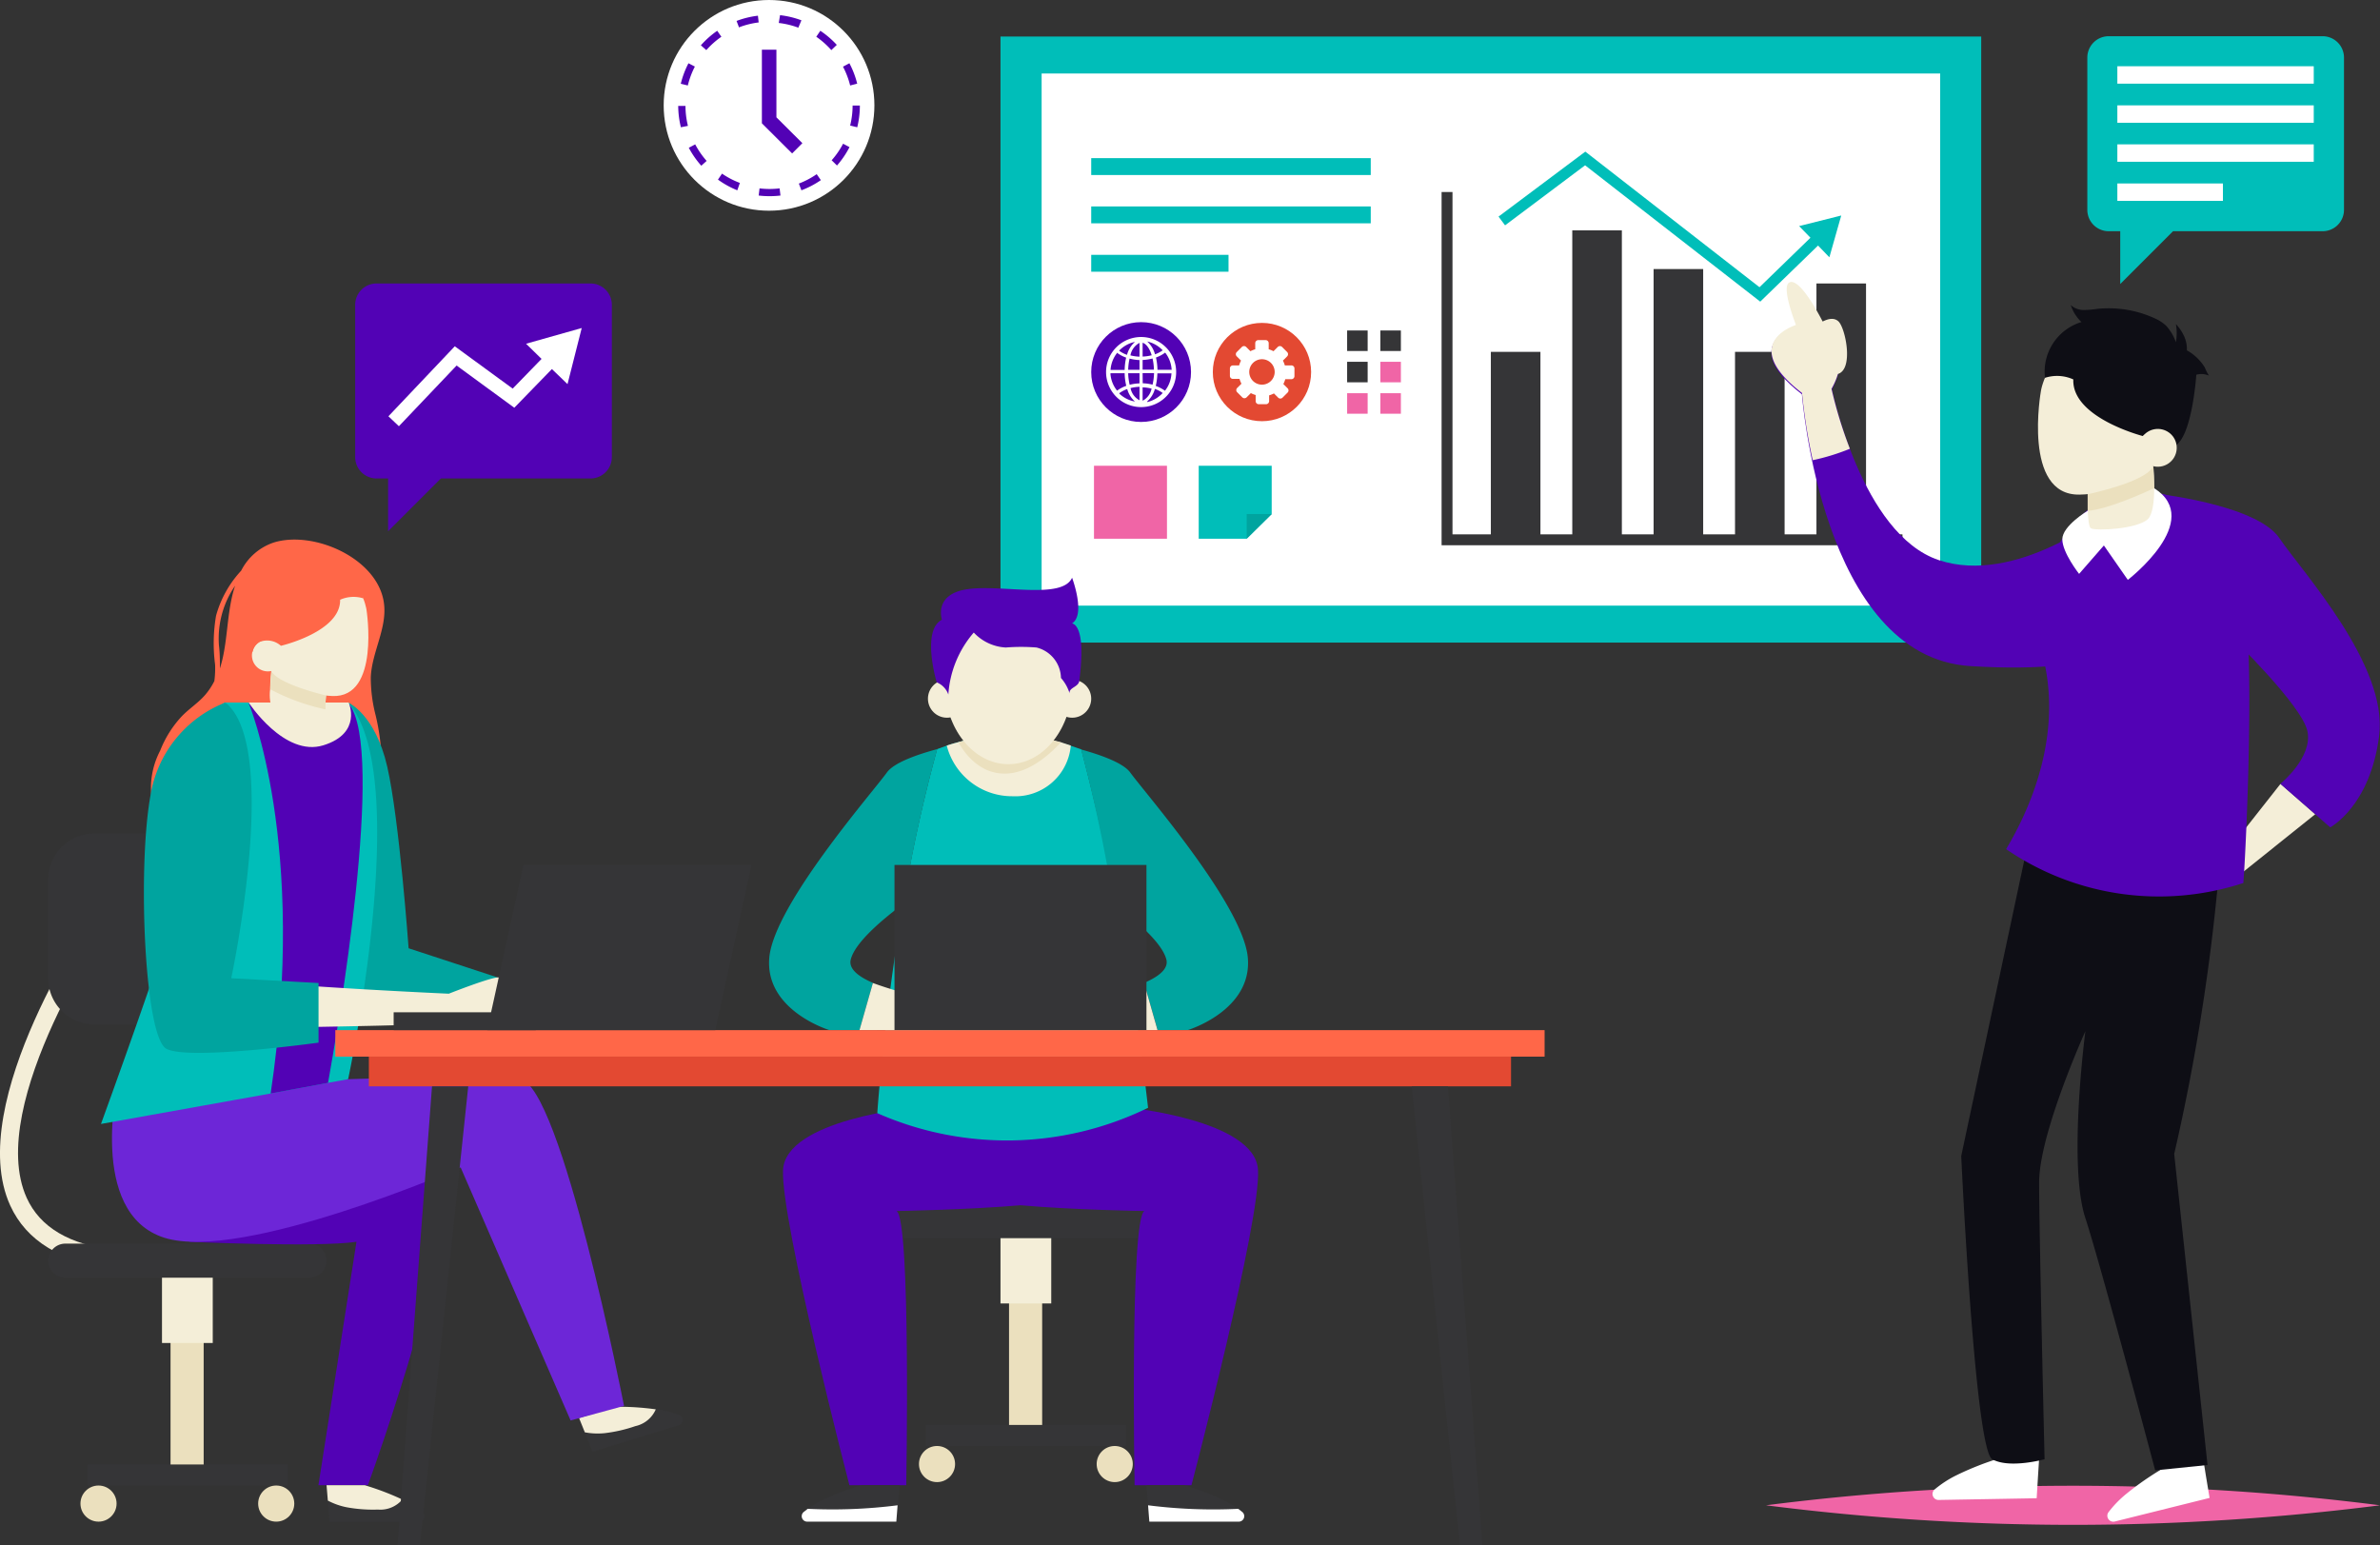 <svg xmlns="http://www.w3.org/2000/svg" viewBox="0 0 222.73 144.6">
  <rect x="0" y="0" width="222.73" height="144.6" fill="#333333" stroke="none"/>
  <defs>
    <style>
      .cls-1 {
        fill: #00beb9;
      }

      .cls-2 {
        fill: #fff;
      }

      .cls-3 {
        fill: #353537;
      }

      .cls-4 {
        fill: #00a49f;
      }

      .cls-5 {
        fill: #f065a6;
      }

      .cls-6 {
        fill: #5202b5;
      }

      .cls-7 {
        fill: #e34932;
      }

      .cls-8 {
        fill: #f4eed8;
      }

      .cls-9 {
        fill: #0e0e15;
      }

      .cls-10 {
        fill: #ebe0be;
      }

      .cls-11 {
        fill: #ff6748;
      }

      .cls-12 {
        fill: #6d26d7;
      }
    </style>
  </defs>
  <title>teamwork</title>
  <g id="Layer_2" data-name="Layer 2">
    <g id="OBJECTS">
      <g>
        <g>
          <g>
            <rect class="cls-1" x="93.63" y="3.42" width="91.78" height="56.72"/>
            <rect class="cls-2" x="97.48" y="6.88" width="84.09" height="49.8"/>
            <polygon class="cls-3" points="174.63 50.01 174.63 26.53 169.99 26.53 169.99 50.01 167.01 50.01 167.01 32.93 162.37 32.93 162.37 50.01 159.39 50.01 159.39 25.18 154.75 25.18 154.75 50.01 151.78 50.01 151.78 21.56 147.14 21.56 147.14 50.01 144.16 50.01 144.16 32.93 139.52 32.93 139.52 50.01 135.93 50.01 135.93 17.97 134.91 17.97 134.91 51.03 178.04 51.03 178.04 50.01 174.63 50.01"/>
            <rect class="cls-1" x="102.12" y="14.8" width="26.16" height="1.58"/>
            <rect class="cls-1" x="102.12" y="19.32" width="26.16" height="1.58"/>
            <rect class="cls-1" x="102.12" y="23.85" width="12.85" height="1.58"/>
            <g>
              <polygon class="cls-1" points="119.01 43.59 119.01 48.11 116.67 50.42 112.18 50.42 112.18 43.59 119.01 43.59"/>
              <polygon class="cls-4" points="119.01 48.11 116.67 50.42 116.67 48.11 119.01 48.11"/>
            </g>
            <rect class="cls-5" x="102.38" y="43.59" width="6.83" height="6.83"/>
            <polygon class="cls-1" points="172.31 20.17 168.37 21.16 169.43 22.25 164.66 26.88 148.36 14.19 140.24 20.27 140.85 21.09 148.34 15.47 164.73 28.23 170.14 22.98 171.2 24.08 172.31 20.17"/>
            <g>
              <circle class="cls-6" cx="106.79" cy="34.82" r="4.67"/>
              <path class="cls-2" d="M106.79,31.54a3.28,3.28,0,1,0,3.28,3.28A3.28,3.28,0,0,0,106.79,31.54Zm-.59.47a2.45,2.45,0,0,0-.73,1.2,2.83,2.83,0,0,1-.74-.39A2.87,2.87,0,0,1,106.2,32Zm-1.67,1a3.18,3.18,0,0,0,.86.46,5.53,5.53,0,0,0-.14,1.15h-1.32A2.86,2.86,0,0,1,104.52,33.06Zm-.6,1.92h1.32a5.53,5.53,0,0,0,.15,1.18,3.18,3.18,0,0,0-.86.45A2.86,2.86,0,0,1,103.92,35Zm.83,1.86a2.85,2.85,0,0,1,.73-.38,2.43,2.43,0,0,0,.72,1.17A2.87,2.87,0,0,1,104.75,36.84Zm1.88.67a1.64,1.64,0,0,1-.84-1.14,4,4,0,0,1,.84-.12Zm0-1.58a4.31,4.31,0,0,0-.92.13,5.25,5.25,0,0,1-.14-1.08h1.06Zm0-1.27h-1.06a5.24,5.24,0,0,1,.13-1.05,4.25,4.25,0,0,0,.93.14Zm0-1.23a4,4,0,0,1-.85-.12,1.66,1.66,0,0,1,.85-1.17Zm3,1.23h-1.32a5.67,5.67,0,0,0-.14-1.15,3.16,3.16,0,0,0,.86-.46A2.85,2.85,0,0,1,109.65,34.66Zm-.81-1.84a2.84,2.84,0,0,1-.74.39,2.46,2.46,0,0,0-.73-1.2A2.86,2.86,0,0,1,108.84,32.82Zm-1.9-.69c.35.1.66.55.85,1.17a4,4,0,0,1-.85.12Zm0,1.61a4.25,4.25,0,0,0,.93-.14,5.39,5.39,0,0,1,.13,1.05h-1.06Zm0,1.23H108a5.3,5.3,0,0,1-.14,1.08,4.31,4.31,0,0,0-.92-.13Zm0,2.53V36.25a4,4,0,0,1,.84.12A1.64,1.64,0,0,1,106.94,37.5Zm.43.12a2.43,2.43,0,0,0,.72-1.17,2.87,2.87,0,0,1,.73.38A2.87,2.87,0,0,1,107.37,37.63Zm1.66-1a3.22,3.22,0,0,0-.86-.45,5.59,5.59,0,0,0,.15-1.18h1.32A2.86,2.86,0,0,1,109,36.6Z"/>
            </g>
            <g>
              <circle class="cls-7" cx="118.1" cy="34.82" r="4.6"/>
              <path class="cls-2" d="M120.81,34.2h-.57a2.23,2.23,0,0,0-.18-.45l.4-.4a.29.29,0,0,0,0-.4l-.48-.48a.29.29,0,0,0-.4,0l-.4.4a2.22,2.22,0,0,0-.45-.18v-.57a.29.29,0,0,0-.29-.29h-.68a.29.29,0,0,0-.29.29v.57a2.2,2.2,0,0,0-.45.18l-.4-.4a.29.29,0,0,0-.4,0l-.48.48a.28.28,0,0,0,0,.4l.4.4a2.24,2.24,0,0,0-.18.45h-.57a.28.28,0,0,0-.29.29v.68a.28.28,0,0,0,.29.29H116a2.22,2.22,0,0,0,.18.45l-.4.4a.28.28,0,0,0,0,.4l.48.48a.29.29,0,0,0,.4,0l.4-.4a2.22,2.22,0,0,0,.45.18v.57a.29.29,0,0,0,.29.29h.68a.29.29,0,0,0,.29-.29V37a2.24,2.24,0,0,0,.45-.18l.4.4a.29.29,0,0,0,.4,0l.48-.48a.28.28,0,0,0,0-.4l-.4-.4a2.22,2.22,0,0,0,.18-.45h.57a.29.29,0,0,0,.29-.29v-.68A.29.29,0,0,0,120.81,34.2ZM118.1,36a1.19,1.19,0,1,1,1.19-1.19A1.19,1.19,0,0,1,118.1,36Z"/>
            </g>
            <g>
              <g>
                <rect class="cls-3" x="126.07" y="30.93" width="1.92" height="1.92"/>
                <rect class="cls-3" x="129.18" y="30.93" width="1.92" height="1.92"/>
              </g>
              <g>
                <rect class="cls-3" x="126.07" y="33.86" width="1.92" height="1.92"/>
                <rect class="cls-5" x="129.18" y="33.86" width="1.92" height="1.92"/>
              </g>
              <g>
                <rect class="cls-5" x="126.07" y="36.8" width="1.92" height="1.92"/>
                <rect class="cls-5" x="129.18" y="36.8" width="1.92" height="1.92"/>
              </g>
            </g>
          </g>
          <g>
            <g>
              <path class="cls-6" d="M197.11,48.06s-8.44,6.77-15.67,4.36-10-16-10-16,1.62-2.78,0-3.74c0,0,.32-2.3-1.3-2.5s-8,1.73-1.51,6.72c0,0,1.83,24.58,15.76,25.44s13.75-2.65,13.75-2.65Z"/>
              <path class="cls-8" d="M171.4,36.39A6.71,6.71,0,0,0,172,35h0c1.49-.46.71-4.27.06-4.91-.49-.47-1.17-.15-1.49,0-.33-.64-2.09-4-3.06-3.68-.72.23,0,2.51.56,4-2.09.76-4.11,2.77.57,6.37a52.54,52.54,0,0,0,1,6.29A20.34,20.34,0,0,0,173.12,42,40.63,40.63,0,0,1,171.4,36.39Z"/>
            </g>
            <polygon class="cls-8" points="213.42 73.36 207.34 81.08 208.67 82.61 216.67 76.2 213.42 73.36"/>
            <path class="cls-6" d="M201.32,46.14s9.81,1,12,4.23,10.17,11.88,9.33,18.49-4.58,8.57-4.58,8.57l-4.67-4.07s3.05-2.46,2.54-4.92-7.3-9-7.3-9l-5.34-10.69Z"/>
            <g>
              <g>
                <path class="cls-5" d="M222.73,140.88A227.85,227.85,0,0,1,194,142.71a227.85,227.85,0,0,1-28.73-1.83,226.63,226.63,0,0,1,57.46,0Z"/>
                <path class="cls-2" d="M206.18,136.51l.25,1.56.35,2.12-8.88,2.21a.56.56,0,0,1-.59-.86A10.24,10.24,0,0,1,199,139.8a28,28,0,0,1,3.38-2.35Z"/>
                <path class="cls-2" d="M190.83,136.51l-.1,1.57-.13,2.14-9.15.16a.56.56,0,0,1-.38-1,10.18,10.18,0,0,1,2-1.3,27.94,27.94,0,0,1,3.82-1.53Z"/>
                <path class="cls-9" d="M207.66,81.6A193.18,193.18,0,0,1,203.47,108l3.12,29.11-4.9.5s-5.06-19.11-6.53-23.6c-1.65-5,0-17.5,0-17.5s-4.33,9.56-4.33,14.16.51,25.9.51,25.9-3.27.91-4.9,0-2.9-28.38-2.9-28.38l6.35-29.79A126.22,126.22,0,0,0,207.66,81.6Z"/>
              </g>
              <path class="cls-6" d="M209.94,82.64c.25-2.95,1.16-22.56-.06-27-2.72-9.83-8.56-9.54-8.56-9.54-1.79,4.15-5.53,1.34-5.53,1.34s-6.58,4-4.4,14.88c1.41,7-1.45,13.47-3.65,17.15A25.31,25.31,0,0,0,209.94,82.64Z"/>
              <path class="cls-2" d="M195.36,47.81S193,49.22,193,50.47s1.57,3.24,1.57,3.24l2.32-2.66,2.24,3.22s7.22-5.54,2.47-8.58S195.36,47.81,195.36,47.81Z"/>
              <g>
                <path class="cls-8" d="M191,36.58s-1.77,9.81,3.61,9.71,7.37-4,7-6.28-.69-6.93-5.29-7.49S191,36.58,191,36.58Z"/>
                <path class="cls-9" d="M206.34,34.4a4.56,4.56,0,0,0-1.68-1.61v0a3,3,0,0,0-.25-1.3,4.28,4.28,0,0,0-.78-1.16,4.91,4.91,0,0,1,0,1.7,4.53,4.53,0,0,0-.9-1.53,3.72,3.72,0,0,0-1-.67,10.34,10.34,0,0,0-5.49-.92,8,8,0,0,1-1.28.1,1.77,1.77,0,0,1-1.17-.46,3.81,3.81,0,0,0,1,1.59,4.85,4.85,0,0,0-3.41,5.22,3.69,3.69,0,0,1,2.65.15c-.15,3.59,6.51,5.3,6.51,5.3a2.31,2.31,0,0,1,2.34-.38,1.6,1.6,0,0,1,.79,1.21c1.51-1.09,1.87-6.57,1.87-6.57a1.83,1.83,0,0,1,1.18.08A4.15,4.15,0,0,1,206.34,34.4Z"/>
                <circle class="cls-8" cx="201.94" cy="41.91" r="1.77" transform="translate(-4.11 32.9) rotate(-9.22)"/>
                <path class="cls-8" d="M201.23,41.67l.22,1.33s0,.24.06.63.09,1.28.09,2.06c0,1.21-.14,2.47-.6,2.9-1,.93-4.79,1.11-5.32.86-.17-.08-.26-.76-.3-1.65,0-.48,0-1,0-1.55h0c0-1.64.05-3.28.05-3.28Z"/>
                <path class="cls-10" d="M201.51,43.63c0,.51.09,1.28.09,2.06-1.5.69-4.53,2-6.23,2.12,0-.48,0-1,0-1.55h0C195.5,46.22,200.84,45.12,201.51,43.63Z"/>
              </g>
            </g>
          </g>
          <g>
            <path class="cls-1" d="M217.34,3.39h-20a2,2,0,0,0-2,2V19.64a2,2,0,0,0,2,2h1.08v4.94l4.94-4.94h14a2,2,0,0,0,2-2V5.36A2,2,0,0,0,217.34,3.39Z"/>
            <g>
              <rect class="cls-2" x="198.15" y="6.2" width="18.38" height="1.63"/>
              <rect class="cls-2" x="198.15" y="9.86" width="18.38" height="1.63"/>
              <rect class="cls-2" x="198.15" y="13.51" width="18.38" height="1.63"/>
              <rect class="cls-2" x="198.15" y="17.17" width="9.88" height="1.63"/>
            </g>
          </g>
        </g>
        <g>
          <g>
            <path class="cls-3" d="M107.43,115.88H84.59A1.61,1.61,0,0,1,83,114.28h0a1.61,1.61,0,0,1,1.61-1.61h22.84a1.61,1.61,0,0,1,1.61,1.61h0A1.61,1.61,0,0,1,107.43,115.88Z"/>
            <g>
              <rect class="cls-10" x="94.43" y="118.41" width="3.1" height="15.68"/>
              <rect class="cls-8" x="93.63" y="115.88" width="4.75" height="6.11"/>
            </g>
            <g>
              <rect class="cls-3" x="86.64" y="133.36" width="18.74" height="1.97"/>
              <g>
                <circle class="cls-10" cx="87.69" cy="137.02" r="1.69"/>
                <circle class="cls-10" cx="104.32" cy="137.02" r="1.69"/>
              </g>
            </g>
          </g>
          <g>
            <path class="cls-6" d="M117.73,109.51c-.23-4.75-12.44-5.88-12.44-5.88l-9.79.06-9.78-.06s-12.22,1.13-12.44,5.88S79.49,139,79.49,139h5.32s.45-24.75-.9-25.66c0,0,6.56-.11,11.59-.54,5,.44,11.59.54,11.59.54-1.36.9-.91,25.66-.91,25.66h5.32S118,114.26,117.73,109.51Z"/>
            <g>
              <path class="cls-3" d="M84.19,139l-.12,1.44,0,.43-.12,1.53H75.54a.51.51,0,0,1-.33-.9l.38-.3a10.85,10.85,0,0,1,1.5-.87A25.58,25.58,0,0,1,80.62,139Z"/>
              <path class="cls-2" d="M84,140.88l-.12,1.53H75.54a.51.51,0,0,1-.33-.9l.38-.3A48.32,48.32,0,0,0,84,140.88Z"/>
            </g>
            <g>
              <path class="cls-3" d="M107.29,139l.12,1.44,0,.43.12,1.53h8.37a.51.51,0,0,0,.33-.9l-.38-.3a10.85,10.85,0,0,0-1.5-.87,25.58,25.58,0,0,0-3.52-1.34Z"/>
              <path class="cls-2" d="M107.44,140.88l.12,1.53h8.37a.51.51,0,0,0,.33-.9l-.38-.3A48.32,48.32,0,0,1,107.44,140.88Z"/>
            </g>
          </g>
        </g>
        <g>
          <path class="cls-1" d="M107.44,103.68l-.19.09a30.07,30.07,0,0,1-25.15.41s.6-8.93,2.42-19.59A146.27,146.27,0,0,1,87.7,70.11h0l.88-.32a18.51,18.51,0,0,1,11.61,0l1,.34A240.47,240.47,0,0,1,107.44,103.68Z"/>
          <g>
            <path class="cls-4" d="M87.71,70.11h0a146.27,146.27,0,0,0-3.17,14.48c-2,1.49-4.51,3.61-4.92,5.2-.23.88.71,1.61,2.08,2.2l-1.26,4.41H77.6s-6-1.82-5.61-6.73,9.66-15.5,11-17.36C83.63,71.4,85.74,70.64,87.71,70.11Z"/>
            <path class="cls-8" d="M89.39,96.41V93.87A36.13,36.13,0,0,1,81.69,92l-1.26,4.42Z"/>
          </g>
          <g>
            <path class="cls-4" d="M101.05,70.11h.11a145.58,145.58,0,0,1,3.07,14.48c2,1.49,4.51,3.61,4.92,5.2.23.88-.71,1.61-2.08,2.2l1.26,4.41h2.84s6-1.82,5.61-6.73-9.66-15.5-11-17.36C105.13,71.4,103,70.64,101.05,70.11Z"/>
            <path class="cls-8" d="M99.37,96.41V93.87a36.13,36.13,0,0,0,7.7-1.87l1.26,4.42Z"/>
          </g>
          <rect class="cls-3" x="83.71" y="80.95" width="23.58" height="15.46"/>
          <g>
            <path class="cls-8" d="M100.21,69.77a5.2,5.2,0,0,1-5.43,4.75,6.31,6.31,0,0,1-6.18-4.74c.36-.12.72-.23,1.09-.32a18.48,18.48,0,0,1,9.58,0C99.58,69.57,99.9,69.67,100.21,69.77Z"/>
            <g>
              <path class="cls-10" d="M99.27,69.49c-1.12,1.2-3,2.86-5.14,2.91-2.45.06-3.87-1.9-4.44-2.94A18.48,18.48,0,0,1,99.27,69.49Z"/>
              <g>
                <ellipse class="cls-8" cx="94.37" cy="63.98" rx="5.97" ry="7.54"/>
                <circle class="cls-8" cx="88.62" cy="65.39" r="1.78"/>
                <circle class="cls-8" cx="100.34" cy="65.39" r="1.78"/>
                <path class="cls-6" d="M101,63.74c-.08.57-1,.61-.9,1.16a3.91,3.91,0,0,0-.81-1.45A3,3,0,0,0,97,60.6a18,18,0,0,0-2.87,0,4.41,4.41,0,0,1-3-1.4A9.83,9.83,0,0,0,88.75,65a1.92,1.92,0,0,0-1.09-1.14S86.2,59,88.15,58c0,0-.82-2.4,2.4-2.86s8.85,1,9.78-1.07c0,0,1.3,3.45,0,4.27C100.34,58.38,101.71,58.35,101,63.74Z"/>
              </g>
            </g>
          </g>
        </g>
        <path class="cls-11" d="M34.7,63.36c.11-2.36,1.55-4.59,1.23-6.92-.56-4.2-6.62-6.85-10.36-5.65a5.31,5.31,0,0,0-3,2.62,10.16,10.16,0,0,0-2.35,4.21,15.37,15.37,0,0,0-.09,4.58,9.15,9.15,0,0,1-.07,1.54,6.38,6.38,0,0,1-.88,1.32c-.65.74-1.5,1.28-2.19,2a10.12,10.12,0,0,0-2,3.19,7.57,7.57,0,0,0-.67,5.22A7,7,0,0,0,18,79.15a16.31,16.31,0,0,0,9.73,1.69,9.7,9.7,0,0,0,5.58-2.47,8.87,8.87,0,0,0,2.37-5.48,20.2,20.2,0,0,0-.54-6A14,14,0,0,1,34.7,63.36Zm-14.12-.81c0-.71,0-1.43-.09-2.16A8.71,8.71,0,0,1,22,54.82l-.11.35C21.19,57.56,21.33,60.24,20.58,62.56Z"/>
        <g>
          <g>
            <path class="cls-8" d="M10.63,118.68c-4.91-.56-8.16-2.53-9.68-5.87-4.37-9.64,7.71-27.22,8.23-28l1.39,1c-.12.17-12.05,17.53-8.07,26.3,1.25,2.75,4,4.4,8.32,4.88Z"/>
            <path class="cls-3" d="M8.84,78H22.37a0,0,0,0,1,0,0V95.88a0,0,0,0,1,0,0H8.84a4.33,4.33,0,0,1-4.33-4.33v-9.2A4.33,4.33,0,0,1,8.84,78Z"/>
            <path class="cls-3" d="M29,119.58H6.11A1.61,1.61,0,0,1,4.51,118h0a1.61,1.61,0,0,1,1.61-1.61H29A1.61,1.61,0,0,1,30.56,118h0A1.61,1.61,0,0,1,29,119.58Z"/>
          </g>
          <g>
            <g>
              <path class="cls-6" d="M17.76,116.22s11.87.54,15.6,0L29.8,139h4.63s10-27.42,6.56-30.81-14.08-3-14.08-3l-9.84,5.06Z"/>
              <g>
                <path class="cls-3" d="M30.56,139l.12,1.44.16,2h8.37a.51.51,0,0,0,.33-.9,9.37,9.37,0,0,0-1.88-1.16A25.5,25.5,0,0,0,34.13,139Z"/>
                <path class="cls-8" d="M30.56,139l.12,1.44a6.45,6.45,0,0,0,1.74.62,13.6,13.6,0,0,0,2.95.22,2.69,2.69,0,0,0,2.28-.94A25.5,25.5,0,0,0,34.13,139Z"/>
              </g>
            </g>
            <path class="cls-4" d="M32.58,65.75s2.53,1.07,3.66,6,2,17,2,17l8.36,2.74.12,3.82-17,.84.45-14.75Z"/>
            <g>
              <g>
                <path class="cls-3" d="M54.19,132.71l.54,1.34.72,1.82,8-2.46a.51.51,0,0,0,.05-1,9.4,9.4,0,0,0-2.14-.55,25.48,25.48,0,0,0-3.76-.24Z"/>
                <path class="cls-8" d="M54.19,132.71l.54,1.34a6.47,6.47,0,0,0,1.85.08,13.65,13.65,0,0,0,2.88-.66,2.7,2.7,0,0,0,1.91-1.57,25.48,25.48,0,0,0-3.76-.24Z"/>
              </g>
              <path class="cls-12" d="M11.09,101s-3,12.53,4.29,14.84,27.73-6.58,27.73-6.58L53.4,132.94l5-1.36S52.49,101.42,48.65,101s-16.06,0-16.06,0Z"/>
            </g>
            <path class="cls-1" d="M32.58,101l-1.88.34-5.37,1L9.45,105.19s6.62-18.18,7-20.56a55.81,55.81,0,0,0,0-12.12c-.45-3.19,4.57-6.76,4.57-6.76H32.58l.09.11C38.63,72.83,32.58,101,32.58,101Z"/>
            <path class="cls-6" d="M30.7,101.34l-5.37,1c3.49-23.44-2.07-36.57-2.07-36.57h9.31l.09.11C36.11,70.24,31.57,96.51,30.7,101.34Z"/>
            <path class="cls-8" d="M23.27,65.75s3.34,5.14,7,4,2.36-4,2.36-4Z"/>
            <g>
              <path class="cls-8" d="M50.5,94.48c-.84-.74-2.53-2.82-3.85-3C46,91.42,42,93,42,93s-7-.31-13.43-.76l-.33,3.89c4.54-.07,9.73-.18,14-.34a15,15,0,0,0,8.06-.37A.58.58,0,0,0,50.5,94.48Z"/>
              <path class="cls-4" d="M21.09,65.75a11.26,11.26,0,0,0-7,8.65c-1.24,6.79-.57,22.62,1.47,23.75s14.25-.57,14.25-.57V92l-8.17-.45S26.29,69.88,21.09,65.75Z"/>
            </g>
          </g>
          <g>
            <rect class="cls-10" x="15.96" y="122.1" width="3.1" height="15.68"/>
            <rect class="cls-8" x="15.16" y="119.58" width="4.75" height="6.11"/>
          </g>
          <g>
            <rect class="cls-3" x="8.17" y="137.06" width="18.74" height="1.97"/>
            <g>
              <circle class="cls-10" cx="9.22" cy="140.72" r="1.69"/>
              <circle class="cls-10" cx="25.85" cy="140.72" r="1.69"/>
            </g>
          </g>
        </g>
        <g>
          <rect class="cls-11" x="31.38" y="96.41" width="113.17" height="2.48"/>
          <rect class="cls-7" x="34.52" y="98.89" width="106.89" height="2.78"/>
        </g>
        <g>
          <polygon class="cls-3" points="39.3 144.6 43.82 101.67 40.43 101.67 37.2 144.6 39.3 144.6"/>
          <polygon class="cls-3" points="138.73 144.6 135.5 101.67 132.11 101.67 136.63 144.6 138.73 144.6"/>
        </g>
        <g>
          <rect class="cls-3" x="36.84" y="94.74" width="13.31" height="1.67"/>
          <polygon class="cls-3" points="66.94 96.41 45.59 96.41 48.99 80.95 70.33 80.95 66.94 96.41"/>
        </g>
        <g>
          <path class="cls-8" d="M34.3,57.08s1.3,8.24-3.19,8.06S25,61.69,25.37,59.75s.7-5.78,4.56-6.17S34.3,57.08,34.3,57.08Z"/>
          <circle class="cls-8" cx="25.07" cy="61.34" r="1.49" transform="translate(-39.81 74.84) rotate(-79.52)"/>
          <path class="cls-11" d="M24.29,60.08a1.93,1.93,0,0,1,2,.36s5.6-1.3,5.54-4.31A3.09,3.09,0,0,1,34,56s-1-5-7.36-3.27-3,8.3-3,8.3A1.34,1.34,0,0,1,24.29,60.08Z"/>
          <path class="cls-8" d="M25.66,61.15l-.21,1.11s0,.2-.06.53-.1,1.07-.11,1.72a4,4,0,0,0,.45,2.44c.82.79,4,1,4.44.82.14-.06.23-.63.29-1.37,0-.4,0-.85.06-1.3h0c0-1.37,0-2.74,0-2.74Z"/>
          <path class="cls-10" d="M25.4,62.79c0,.43-.1,1.07-.11,1.72a19.83,19.83,0,0,0,5.17,1.88c0-.4,0-.85.06-1.3h0C30.37,65.06,25.93,64,25.4,62.79Z"/>
        </g>
        <g>
          <path class="cls-6" d="M55.24,26.53h-20a2,2,0,0,0-2,2V42.78a2,2,0,0,0,2,2h1.08v4.94l4.94-4.94h14a2,2,0,0,0,2-2V28.5A2,2,0,0,0,55.24,26.53Z"/>
          <polygon class="cls-2" points="54.44 30.7 49.23 32.17 50.68 33.59 47.98 36.37 42.56 32.41 36.35 38.96 37.33 39.89 42.73 34.21 48.13 38.16 51.65 34.54 53.11 35.95 54.44 30.7"/>
        </g>
        <g>
          <circle class="cls-2" cx="71.97" cy="9.86" r="9.86"/>
          <path class="cls-6" d="M72,18.36a8.65,8.65,0,0,1-1-.06l.08-.67a7.91,7.91,0,0,0,1.88,0l.08.67A8.65,8.65,0,0,1,72,18.36Zm-3-.55a8.43,8.43,0,0,1-1.81-1l.38-.56a7.8,7.8,0,0,0,1.67.87Zm6,0-.24-.63a7.79,7.79,0,0,0,1.67-.88l.39.56A8.47,8.47,0,0,1,75,17.81Zm-9.37-2.3a8.56,8.56,0,0,1-1.17-1.68l.6-.32a7.82,7.82,0,0,0,1.07,1.55Zm12.72,0L77.83,15a7.8,7.8,0,0,0,1.07-1.55l.6.32A8.51,8.51,0,0,1,78.33,15.49ZM63.72,11.91a8.56,8.56,0,0,1-.25-2h.68a7.86,7.86,0,0,0,.23,1.87Zm16.5,0-.66-.16a7.85,7.85,0,0,0,.23-1.87l.68,0v0A8.55,8.55,0,0,1,80.23,11.89ZM64.37,8l-.66-.16a8.46,8.46,0,0,1,.72-1.92l.6.31A7.79,7.79,0,0,0,64.37,8ZM79.56,8a7.75,7.75,0,0,0-.67-1.76l.6-.32a8.42,8.42,0,0,1,.73,1.91ZM66.1,4.69l-.51-.45a8.58,8.58,0,0,1,1.53-1.36l.39.56A7.89,7.89,0,0,0,66.1,4.69Zm11.7,0a7.89,7.89,0,0,0-1.41-1.25l.38-.56A8.56,8.56,0,0,1,78.31,4.2Zm-8.63-2.1-.24-.63a8.46,8.46,0,0,1,2-.49L71,2.1A7.83,7.83,0,0,0,69.18,2.55Zm5.54,0a7.78,7.78,0,0,0-1.83-.44L73,1.42a8.48,8.48,0,0,1,2,.48Z"/>
          <polygon class="cls-6" points="74.13 14.36 71.3 11.54 71.3 4.65 72.66 4.65 72.66 10.98 75.09 13.4 74.13 14.36"/>
        </g>
      </g>
    </g>
  </g>
</svg>
